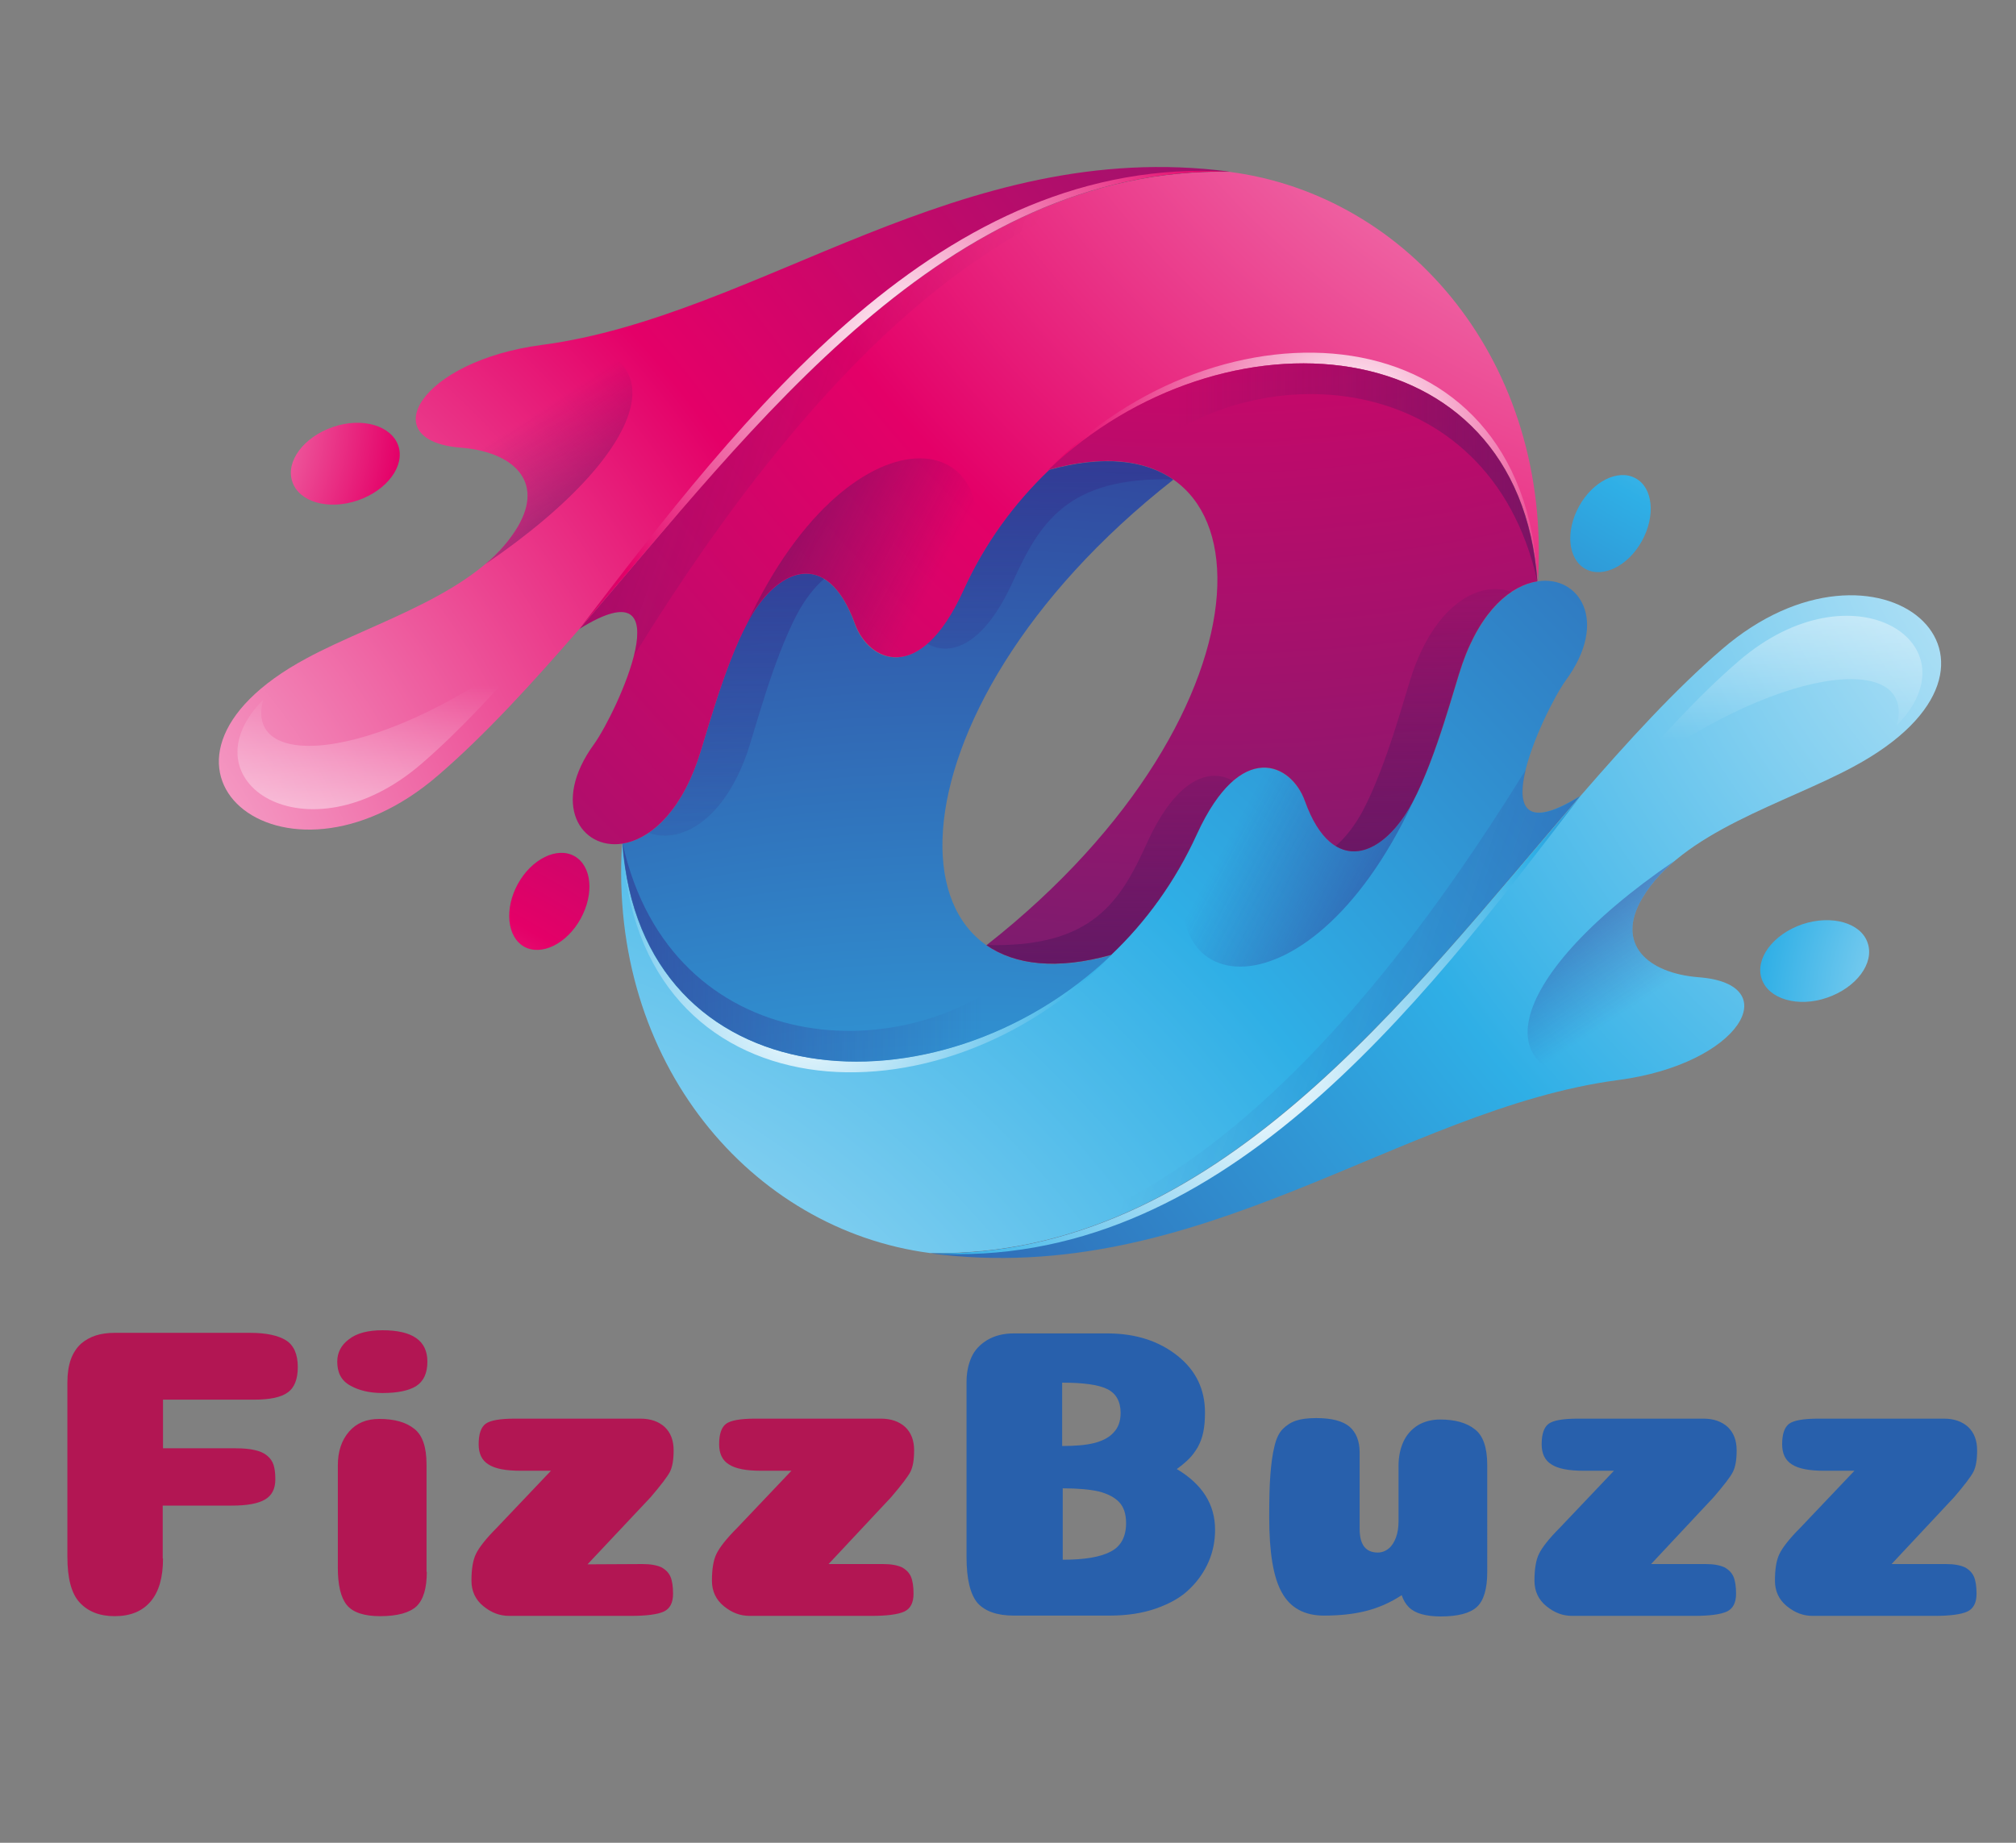 <?xml version="1.0" encoding="utf-8"?>
<!-- Generator: Adobe Illustrator 26.3.1, SVG Export Plug-In . SVG Version: 6.00 Build 0)  -->
<svg version="1.1" id="Layer_1" xmlns="http://www.w3.org/2000/svg" xmlns:xlink="http://www.w3.org/1999/xlink" x="0px" y="0px"
	 viewBox="0 0 700 640" style="enable-background:new 0 0 700 640;" xml:space="preserve">
<rect x="0" y="0" width="700" height="640" fill="#808080" stroke="none"/>
<style type="text/css">
	.st0{fill:#B21653;}
	.st1{fill:#2860AC;}
	.st2{fill-rule:evenodd;clip-rule:evenodd;fill:url(#SVGID_1_);}
	.st3{fill-rule:evenodd;clip-rule:evenodd;fill:url(#SVGID_00000165213164824589958910000008682986934167593117_);}
	.st4{fill-rule:evenodd;clip-rule:evenodd;fill:url(#SVGID_00000164477574189651161790000005443583546748593035_);}
	.st5{fill-rule:evenodd;clip-rule:evenodd;fill:url(#SVGID_00000025444808794559145510000010102739640436390586_);}
	.st6{fill-rule:evenodd;clip-rule:evenodd;fill:url(#SVGID_00000110447499832158102420000001010442219671434157_);}
	.st7{fill-rule:evenodd;clip-rule:evenodd;fill:url(#SVGID_00000112630081122626317060000000534375428635750829_);}
	.st8{fill-rule:evenodd;clip-rule:evenodd;fill:url(#SVGID_00000042707634271378262930000018159781160132655763_);}
	.st9{fill-rule:evenodd;clip-rule:evenodd;fill:url(#SVGID_00000162315484520821005240000003388397447093455283_);}
	.st10{fill-rule:evenodd;clip-rule:evenodd;fill:url(#SVGID_00000037685666898597060390000012607651389277832886_);}
	.st11{fill-rule:evenodd;clip-rule:evenodd;fill:url(#SVGID_00000113330898546851549920000002797524961578925961_);}
	.st12{fill-rule:evenodd;clip-rule:evenodd;fill:url(#SVGID_00000122000224595101611510000005506138000988427448_);}
	.st13{fill-rule:evenodd;clip-rule:evenodd;fill:url(#SVGID_00000029036556371044076820000006825395313570228629_);}
	.st14{fill-rule:evenodd;clip-rule:evenodd;fill:url(#SVGID_00000053545870983440178120000013151028145798413193_);}
	.st15{fill-rule:evenodd;clip-rule:evenodd;fill:url(#SVGID_00000030475303998785643790000016689564809190997645_);}
	.st16{fill-rule:evenodd;clip-rule:evenodd;fill:url(#SVGID_00000182506505510802131900000017107693229190736793_);}
	.st17{fill-rule:evenodd;clip-rule:evenodd;fill:url(#SVGID_00000026861122579950016320000014415883045049007258_);}
	.st18{fill-rule:evenodd;clip-rule:evenodd;fill:url(#SVGID_00000121966180329414452180000007551559097380357506_);}
	.st19{fill-rule:evenodd;clip-rule:evenodd;fill:url(#SVGID_00000078043317247855711720000005100016870156618902_);}
	.st20{fill-rule:evenodd;clip-rule:evenodd;fill:url(#SVGID_00000027598975306210899780000017886637636256609682_);}
	.st21{fill-rule:evenodd;clip-rule:evenodd;fill:url(#SVGID_00000139263644995144945070000014278060914620488884_);}
	.st22{fill-rule:evenodd;clip-rule:evenodd;fill:url(#SVGID_00000115510800950239344910000017864260218229753762_);}
	.st23{fill-rule:evenodd;clip-rule:evenodd;fill:url(#SVGID_00000051347538222318112730000005372116316009776819_);}
	.st24{fill-rule:evenodd;clip-rule:evenodd;fill:url(#SVGID_00000137843214837987069870000015706572917935528106_);}
	.st25{fill-rule:evenodd;clip-rule:evenodd;fill:url(#SVGID_00000078747815238560591100000003946069531422774688_);}
	.st26{fill-rule:evenodd;clip-rule:evenodd;fill:url(#SVGID_00000122705454226541210010000004065876314717210800_);}
	.st27{fill-rule:evenodd;clip-rule:evenodd;fill:url(#SVGID_00000033337117840428877070000017969894909641036217_);}
	.st28{fill-rule:evenodd;clip-rule:evenodd;fill:url(#SVGID_00000098918458949471909680000008511236371974918534_);}
	.st29{fill-rule:evenodd;clip-rule:evenodd;fill:url(#SVGID_00000079469113824585421640000007570079244569885851_);}
</style>
<g>
	<path class="st0" d="M56.6,541.3c0,6.5-1.4,11.5-4.3,14.9c-2.9,3.4-7,5.1-12.5,5.1c-5.2,0-9.2-1.6-12.1-4.7
		c-2.9-3.1-4.3-8.4-4.3-15.9v-60.6c0-3.1,0.4-5.7,1.2-8c0.8-2.2,2-4,3.5-5.4c1.5-1.3,3.3-2.3,5.2-2.9c1.9-0.6,4.1-0.9,6.5-0.9h47.1
		c5.5,0,9.7,0.9,12.4,2.6c2.7,1.7,4.1,4.8,4.1,9.3c0,4.2-1.2,7.2-3.5,8.8c-2.3,1.7-6.2,2.5-11.6,2.5H56.6V503h25.3
		c2.6,0,4.8,0.2,6.5,0.6c1.8,0.4,3.2,1,4.3,1.9c1.1,0.9,1.9,2,2.3,3.3c0.4,1.3,0.6,2.9,0.6,5c0,3.3-1.2,5.6-3.6,7
		c-2.4,1.4-6.2,2.1-11.5,2.1h-24V541.3z"/>
	<path class="st0" d="M117.1,472.9c0-3.2,1.4-5.8,4.1-7.8c2.7-2.1,6.6-3.1,11.6-3.1c10.4,0,15.6,3.6,15.6,10.9c0,4-1.3,6.8-3.9,8.5
		c-2.6,1.6-6.5,2.4-11.7,2.4c-4.5,0-8.2-0.9-11.2-2.6C118.5,479.5,117.1,476.7,117.1,472.9z M148.2,545.9c0,5.7-1.2,9.7-3.6,12
		c-2.4,2.2-6.6,3.4-12.6,3.4c-5.6,0-9.5-1.3-11.6-3.9c-2.1-2.6-3.1-7-3.1-13V509c0-4.9,1.3-8.8,3.9-11.8c2.6-3,6.1-4.4,10.5-4.4
		c5.2,0,9.2,1.1,12.1,3.4c2.9,2.2,4.3,6.4,4.3,12.4V545.9z"/>
	<path class="st0" d="M223.1,543.2c2.8,0,4.9,0.4,6.5,1.1c1.5,0.8,2.6,1.9,3.2,3.3c0.6,1.4,0.9,3.4,0.9,5.9c0,3.2-1.1,5.2-3.2,6.2
		c-2.2,1-6,1.5-11.4,1.5h-42.3c-3.3,0-6.2-1.1-9-3.4c-2.7-2.2-4.1-5.2-4.1-8.8c0-4,0.5-7.2,1.6-9.4c1.1-2.2,3.4-5.2,7.2-9l18.8-19.8
		h-10.5c-5.2,0-8.9-0.7-11.2-2.2c-2.3-1.4-3.4-3.8-3.4-7c0-3.5,0.8-5.9,2.4-7.1c1.6-1.2,5-1.8,10.2-1.8h43.6c3.5,0,6.3,1,8.4,2.9
		c2.1,2,3.1,4.7,3.1,8.1c0,3.3-0.4,5.7-1.3,7.5c-0.9,1.7-3.1,4.6-6.7,8.8L204,543.3L223.1,543.2z"/>
	<path class="st0" d="M306.6,543.2c2.8,0,4.9,0.4,6.5,1.1c1.5,0.8,2.6,1.9,3.2,3.3c0.6,1.4,0.9,3.4,0.9,5.9c0,3.2-1.1,5.2-3.2,6.2
		c-2.2,1-6,1.5-11.4,1.5h-42.3c-3.3,0-6.2-1.1-9-3.4c-2.7-2.2-4.1-5.2-4.1-8.8c0-4,0.5-7.2,1.6-9.4c1.1-2.2,3.4-5.2,7.2-9l18.8-19.8
		h-10.5c-5.2,0-8.9-0.7-11.2-2.2c-2.3-1.4-3.4-3.8-3.4-7c0-3.5,0.8-5.9,2.4-7.1c1.6-1.2,5-1.8,10.2-1.8h43.6c3.5,0,6.3,1,8.4,2.9
		c2.1,2,3.1,4.7,3.1,8.1c0,3.3-0.4,5.7-1.3,7.5c-0.9,1.7-3.1,4.6-6.7,8.8l-21.7,23.2L306.6,543.2z"/>
	<path class="st1" d="M408.6,510.2c8.9,5.3,13.3,12.3,13.3,21.1c0,3.8-0.7,7.5-2.2,11c-1.5,3.5-3.7,6.7-6.6,9.5
		c-2.9,2.9-6.8,5.1-11.6,6.8c-4.8,1.7-10.2,2.5-16.2,2.5h-33.3c-5.8,0-10-1.5-12.6-4.4c-2.5-3-3.8-8.3-3.8-15.9V480
		c0-3.3,0.6-6.1,1.7-8.6c1.1-2.5,3-4.5,5.5-6c2.5-1.5,5.6-2.3,9.1-2.3H385c9.6,0.1,17.5,2.7,23.9,7.8c6.4,5.1,9.5,11.7,9.5,19.7
		c0,2.6-0.2,4.9-0.6,6.8c-0.4,2-1.1,3.7-1.9,5.2c-0.9,1.5-1.9,2.9-3,4S410.3,509,408.6,510.2z M389.1,490.7c0-4-1.6-6.8-4.7-8.3
		c-3.1-1.5-8.3-2.2-15.6-2.2v22c4.5,0,8.2-0.3,11-1c2.8-0.7,5.1-1.8,6.7-3.5C388.3,495.9,389.1,493.6,389.1,490.7z M391,529
		c0-3.2-0.8-5.6-2.4-7.3c-1.6-1.7-4-2.9-7-3.7c-3.1-0.7-7.3-1.1-12.6-1.1v24.8c7.5,0,13-0.9,16.6-2.8C389.2,537.1,391,533.7,391,529
		z"/>
	<path class="st1" d="M472.1,531c0,5.5,2.1,8.2,6.3,8.2c1.4,0,2.7-0.5,3.8-1.4c1.1-0.9,1.9-2.2,2.5-3.8c0.6-1.6,0.9-3.5,0.9-5.6
		v-19.2c0-3.3,0.6-6.1,1.7-8.5s2.8-4.3,5-5.7c2.2-1.3,4.8-2,7.7-2c5.2,0,9.2,1.1,12.1,3.4c2.9,2.2,4.3,6.4,4.3,12.4V546
		c0,5.8-1.2,9.9-3.6,12.1c-2.4,2.2-6.6,3.3-12.6,3.3c-2.6,0-4.8-0.3-6.6-0.8c-1.8-0.5-3.3-1.3-4.4-2.4c-1.1-1.1-1.9-2.4-2.5-4.2
		c-3.9,2.6-8.1,4.4-12.4,5.5c-4.4,1.1-9.2,1.6-14.6,1.6c-6.8,0-11.7-2.7-14.6-8c-3-5.3-4.4-14-4.4-26.2c0-6,0.1-10.9,0.4-14.7
		c0.3-3.8,0.7-7,1.4-9.8c0.6-2.7,1.6-4.8,2.9-6.1c1.3-1.3,2.8-2.3,4.6-2.9c1.8-0.6,4.1-0.9,7-0.9c5.4,0,9.2,1,11.6,3
		c2.3,2,3.5,5,3.5,9L472.1,531z"/>
	<path class="st1" d="M592.2,543.2c2.8,0,4.9,0.4,6.5,1.1c1.5,0.8,2.6,1.9,3.2,3.3c0.6,1.4,0.9,3.4,0.9,5.9c0,3.2-1.1,5.2-3.2,6.2
		c-2.2,1-6,1.5-11.4,1.5h-42.3c-3.3,0-6.2-1.1-9-3.4c-2.7-2.2-4.1-5.2-4.1-8.8c0-4,0.5-7.2,1.6-9.4c1.1-2.2,3.4-5.2,7.2-9l18.8-19.8
		h-10.5c-5.2,0-8.9-0.7-11.2-2.2c-2.3-1.4-3.4-3.8-3.4-7c0-3.5,0.8-5.9,2.4-7.1c1.6-1.2,5-1.8,10.2-1.8h43.6c3.5,0,6.3,1,8.4,2.9
		c2.1,2,3.1,4.7,3.1,8.1c0,3.3-0.4,5.7-1.3,7.5s-3.1,4.6-6.7,8.8l-21.7,23.2L592.2,543.2z"/>
	<path class="st1" d="M675.7,543.2c2.8,0,4.9,0.4,6.5,1.1c1.5,0.8,2.6,1.9,3.2,3.3c0.6,1.4,0.9,3.4,0.9,5.9c0,3.2-1.1,5.2-3.2,6.2
		c-2.2,1-6,1.5-11.4,1.5h-42.3c-3.3,0-6.2-1.1-9-3.4c-2.7-2.2-4.1-5.2-4.1-8.8c0-4,0.5-7.2,1.6-9.4c1.1-2.2,3.4-5.2,7.2-9l18.8-19.8
		h-10.5c-5.2,0-8.9-0.7-11.2-2.2c-2.3-1.4-3.4-3.8-3.4-7c0-3.5,0.8-5.9,2.4-7.1c1.6-1.2,5-1.8,10.2-1.8h43.6c3.5,0,6.3,1,8.4,2.9
		c2.1,2,3.1,4.7,3.1,8.1c0,3.3-0.4,5.7-1.3,7.5c-0.9,1.7-3.1,4.6-6.7,8.8l-21.7,23.2L675.7,543.2z"/>
</g>
<g>
	<g>
		<g>
			<radialGradient id="SVGID_1_" cx="108.322" cy="629.945" r="862.979" gradientUnits="userSpaceOnUse">
				<stop  offset="0" style="stop-color:#FFFFFF"/>
				<stop  offset="0.5" style="stop-color:#2FAFE6"/>
				<stop  offset="1" style="stop-color:#32338F"/>
			</radialGradient>
			<path class="st2" d="M533.9,201.9c-9,1.4-19.5,9.9-26.1,28.7c-2.6,7.3-8.9,32.1-17.3,47.9c-10,18.9-27.6,26.7-37.4-0.3
				c-4.7-12.9-22.4-21.8-37.6,11.6c-7.4,16.4-17.7,30.3-29.7,41.8c-60.2,57.5-163.3,50.5-169.8-38.7c-4.8,76,44.8,134.2,107,142.3
				c98.9,1.6,164.5-88.1,225.7-158.8c-37.1,23.1-12.9-29.1-5.1-40C558.9,215.6,548.2,199.7,533.9,201.9z"/>
			
				<radialGradient id="SVGID_00000125603601147928131510000000215685892023557282_" cx="658.196" cy="12.295" r="368.274" gradientUnits="userSpaceOnUse">
				<stop  offset="0" style="stop-color:#FFFFFF"/>
				<stop  offset="0.5" style="stop-color:#2FAFE6"/>
				<stop  offset="1" style="stop-color:#32338F"/>
			</radialGradient>
			<path style="fill-rule:evenodd;clip-rule:evenodd;fill:url(#SVGID_00000125603601147928131510000000215685892023557282_);" d="
				M567.9,166.1c-6-3.3-14.8,1-19.6,9.7c-4.8,8.7-3.9,18.4,2.2,21.8c6,3.3,14.8-1,19.6-9.7C574.9,179.2,574,169.4,567.9,166.1z"/>
			
				<linearGradient id="SVGID_00000134221064613232535410000000294652433598929328_" gradientUnits="userSpaceOnUse" x1="907.53" y1="517.312" x2="413.403" y2="346.772">
				<stop  offset="0" style="stop-color:#32338F"/>
				<stop  offset="1" style="stop-color:#32338F;stop-opacity:0"/>
			</linearGradient>
			<path style="fill-rule:evenodd;clip-rule:evenodd;fill:url(#SVGID_00000134221064613232535410000000294652433598929328_);" d="
				M529.8,267.3c-64.1,103.7-132.3,166.6-206.7,168c98.9,1.6,164.5-88.1,225.7-158.8C529.3,288.6,526.7,279.9,529.8,267.3z"/>
			
				<linearGradient id="SVGID_00000032612631212389067460000002941856359054861460_" gradientUnits="userSpaceOnUse" x1="525.965" y1="344.026" x2="427.035" y2="290.46">
				<stop  offset="0" style="stop-color:#32338F"/>
				<stop  offset="1" style="stop-color:#32338F;stop-opacity:0"/>
			</linearGradient>
			<path style="fill-rule:evenodd;clip-rule:evenodd;fill:url(#SVGID_00000032612631212389067460000002941856359054861460_);" d="
				M453.2,278.2c-4.7-12.9-22.4-21.8-37.6,11.6c-22.7,57.4,37.7,68.8,75-11.3C480.6,297.4,462.9,305.2,453.2,278.2z"/>
			
				<radialGradient id="SVGID_00000029732767135318656650000007366354050061614476_" cx="279.406" cy="348.722" r="207.432" gradientUnits="userSpaceOnUse">
				<stop  offset="0" style="stop-color:#FFFFFF"/>
				<stop  offset="0.5" style="stop-color:#2FAFE6"/>
				<stop  offset="1" style="stop-color:#32338F"/>
			</radialGradient>
			<path style="fill-rule:evenodd;clip-rule:evenodd;fill:url(#SVGID_00000029732767135318656650000007366354050061614476_);" d="
				M216.1,293c4.5,95.7,111.1,100.2,169.8,38.7C325.7,389.2,222.6,382.1,216.1,293z"/>
		</g>
		<g>
			
				<radialGradient id="SVGID_00000041995931138290927630000002573261907990792115_" cx="795.118" cy="141.288" r="712.482" gradientUnits="userSpaceOnUse">
				<stop  offset="0" style="stop-color:#FFFFFF"/>
				<stop  offset="0.5" style="stop-color:#2FAFE6"/>
				<stop  offset="1" style="stop-color:#32338F"/>
			</radialGradient>
			<path style="fill-rule:evenodd;clip-rule:evenodd;fill:url(#SVGID_00000041995931138290927630000002573261907990792115_);" d="
				M597.9,225.5c-16.4,14.1-32.6,31.9-49.1,50.9C487.6,347.2,422,436.8,323.1,435.3c93.6,12.3,163.1-50.2,238.8-60.2
				c42.4-5.6,58.5-33.4,27.9-35.7c-17.6-1.4-29-11.4-19.6-27.4c13.6-23.1,49.8-33,73.3-45.7C711.5,229.8,652.2,178.7,597.9,225.5z"
				/>
			
				<radialGradient id="SVGID_00000181056917698658221670000004964983983875302328_" cx="720.097" cy="354.051" r="220.141" gradientUnits="userSpaceOnUse">
				<stop  offset="0" style="stop-color:#FFFFFF"/>
				<stop  offset="0.5" style="stop-color:#2FAFE6"/>
				<stop  offset="1" style="stop-color:#32338F"/>
			</radialGradient>
			<path style="fill-rule:evenodd;clip-rule:evenodd;fill:url(#SVGID_00000181056917698658221670000004964983983875302328_);" d="
				M625.8,321c-10.2,3.5-16.5,12-14.1,19c2.4,7,12.6,10,22.7,6.5c10.2-3.5,16.5-12,14.1-19C646.2,320.5,636,317.6,625.8,321z"/>
			
				<radialGradient id="SVGID_00000145051786359452387680000004454395371135770519_" cx="434.365" cy="372.5" r="247.614" gradientUnits="userSpaceOnUse">
				<stop  offset="0" style="stop-color:#FFFFFF"/>
				<stop  offset="0.5" style="stop-color:#2FAFE6"/>
				<stop  offset="1" style="stop-color:#32338F"/>
			</radialGradient>
			<path style="fill-rule:evenodd;clip-rule:evenodd;fill:url(#SVGID_00000145051786359452387680000004454395371135770519_);" d="
				M323.1,435.3c99.9,6,168.9-84.6,225.7-158.8C487.6,347.2,422,436.8,323.1,435.3z"/>
			
				<linearGradient id="SVGID_00000029761253763687502240000005267966303763641756_" gradientUnits="userSpaceOnUse" x1="521.009" y1="277.407" x2="567.743" y2="349.147">
				<stop  offset="0" style="stop-color:#32338F"/>
				<stop  offset="1" style="stop-color:#32338F;stop-opacity:0"/>
			</linearGradient>
			<path style="fill-rule:evenodd;clip-rule:evenodd;fill:url(#SVGID_00000029761253763687502240000005267966303763641756_);" d="
				M589.8,339.4c-17.6-1.4-29-11.4-19.6-27.4c2.9-4.9,6.7-9.1,11.2-13c-61.2,41.8-66.8,79-19.5,76.1
				C604.4,369.5,620.4,341.7,589.8,339.4z"/>
			
				<linearGradient id="SVGID_00000122710689122119543780000012599331897566684817_" gradientUnits="userSpaceOnUse" x1="615.053" y1="151.128" x2="615.053" y2="256.894">
				<stop  offset="0" style="stop-color:#FFFFFF"/>
				<stop  offset="1" style="stop-color:#FFFFFF;stop-opacity:0"/>
			</linearGradient>
			<path style="fill-rule:evenodd;clip-rule:evenodd;fill:url(#SVGID_00000122710689122119543780000012599331897566684817_);" d="
				M603.7,229.6c-13.7,11.8-27.3,26.7-41.1,42.7c53.8-41.9,103.1-46.2,96-20.4C686.5,223.7,643.5,195.3,603.7,229.6z"/>
		</g>
		<g>
			
				<radialGradient id="SVGID_00000004525921263336327800000012782391962077945523_" cx="333.519" cy="806.497" r="711.713" gradientUnits="userSpaceOnUse">
				<stop  offset="0" style="stop-color:#FFFFFF"/>
				<stop  offset="0.5" style="stop-color:#2FAFE6"/>
				<stop  offset="1" style="stop-color:#32338F"/>
			</radialGradient>
			<path style="fill-rule:evenodd;clip-rule:evenodd;fill:url(#SVGID_00000004525921263336327800000012782391962077945523_);" d="
				M407.4,166.6c-9.9-6.8-24.4-8.6-43.3-3.3c-12,11.4-22.2,25.4-29.7,41.8c-15.3,33.4-33,24.6-37.6,11.6c-9.7-27-27.5-19.2-37.4-0.3
				c-8.3,15.8-14.6,40.6-17.2,47.9c-6.6,18.9-17.1,27.3-26.1,28.7c6.5,89.2,109.6,96.2,169.8,38.7
				C305.3,354.2,303.4,248.2,407.4,166.6z"/>
			
				<linearGradient id="SVGID_00000183930208220676901730000011824782767993052084_" gradientUnits="userSpaceOnUse" x1="117.067" y1="330.796" x2="341.174" y2="330.796">
				<stop  offset="0" style="stop-color:#32338F"/>
				<stop  offset="1" style="stop-color:#32338F;stop-opacity:0"/>
			</linearGradient>
			<path style="fill-rule:evenodd;clip-rule:evenodd;fill:url(#SVGID_00000183930208220676901730000011824782767993052084_);" d="
				M356.9,334c-41.2,38.9-124,34.2-140.7-41c6.5,89.2,109.6,96.2,169.8,38.7C374.7,334.7,364.9,335.4,356.9,334z"/>
			
				<linearGradient id="SVGID_00000167366186033083376660000008052663278268365716_" gradientUnits="userSpaceOnUse" x1="255.683" y1="110.679" x2="255.683" y2="322.784">
				<stop  offset="0" style="stop-color:#32338F"/>
				<stop  offset="1" style="stop-color:#32338F;stop-opacity:0"/>
			</linearGradient>
			<path style="fill-rule:evenodd;clip-rule:evenodd;fill:url(#SVGID_00000167366186033083376660000008052663278268365716_);" d="
				M259.4,216.3c-8.3,15.8-14.6,40.6-17.2,47.9c-4.5,12.7-10.6,20.7-17,25c10,3.9,25.5-2.8,34.3-27.9c2.5-7.3,8.9-32.1,17.2-47.9
				c2.7-5.1,6-9.4,9.5-12.4C277,195.4,266.3,203.2,259.4,216.3z"/>
			
				<linearGradient id="SVGID_00000176737164741822262760000010820568794955426449_" gradientUnits="userSpaceOnUse" x1="364.675" y1="87.721" x2="364.675" y2="273.565">
				<stop  offset="0" style="stop-color:#32338F"/>
				<stop  offset="1" style="stop-color:#32338F;stop-opacity:0"/>
			</linearGradient>
			<path style="fill-rule:evenodd;clip-rule:evenodd;fill:url(#SVGID_00000176737164741822262760000010820568794955426449_);" d="
				M364.1,163.2c-12,11.4-22.2,25.4-29.7,41.8c-4.1,9-8.4,14.9-12.5,18.5c7.7,4.5,19.4,1.4,29.8-21.5c9.2-20.2,18.8-36.5,55.7-35.5
				C397.5,159.7,383,158,364.1,163.2z"/>
		</g>
	</g>
	<g>
		<g>
			
				<radialGradient id="SVGID_00000016063420230446760220000005603798183992200083_" cx="726.34" cy="479.829" r="862.98" gradientTransform="matrix(-1 0 0 -1 1367.992 344.738)" gradientUnits="userSpaceOnUse">
				<stop  offset="0" style="stop-color:#FFFFFF"/>
				<stop  offset="0.5" style="stop-color:#E40068"/>
				<stop  offset="1" style="stop-color:#662270"/>
			</radialGradient>
			<path style="fill-rule:evenodd;clip-rule:evenodd;fill:url(#SVGID_00000016063420230446760220000005603798183992200083_);" d="
				M216.1,293c9-1.4,19.5-9.9,26.1-28.7c2.6-7.3,8.9-32.1,17.3-47.9c10-18.9,27.6-26.7,37.4,0.3c4.7,12.9,22.4,21.8,37.6-11.6
				c7.4-16.4,17.7-30.3,29.7-41.8c60.2-57.5,163.3-50.5,169.8,38.7c4.8-76-44.8-134.2-107-142.3C328,58,262.4,147.7,201.2,218.4
				c37.1-23.1,12.9,29.1,5.1,40C191.1,279.2,201.7,295.2,216.1,293z"/>
			
				<radialGradient id="SVGID_00000144323105724148865340000011360308855110056639_" cx="1276.215" cy="-137.822" r="368.275" gradientTransform="matrix(-1 0 0 -1 1367.992 344.738)" gradientUnits="userSpaceOnUse">
				<stop  offset="0" style="stop-color:#FFFFFF"/>
				<stop  offset="0.5" style="stop-color:#E40068"/>
				<stop  offset="1" style="stop-color:#662270"/>
			</radialGradient>
			<path style="fill-rule:evenodd;clip-rule:evenodd;fill:url(#SVGID_00000144323105724148865340000011360308855110056639_);" d="
				M182,328.8c6,3.3,14.8-1,19.6-9.7c4.8-8.7,3.9-18.4-2.2-21.8c-6-3.3-14.8,1-19.6,9.7C175.1,315.6,176,325.4,182,328.8z"/>
			
				<linearGradient id="SVGID_00000181766426196652342590000016930153588694202032_" gradientUnits="userSpaceOnUse" x1="1525.549" y1="367.195" x2="1031.421" y2="196.656" gradientTransform="matrix(-1 0 0 -1 1367.992 344.738)">
				<stop  offset="0" style="stop-color:#54165E"/>
				<stop  offset="1" style="stop-color:#54165E;stop-opacity:0"/>
			</linearGradient>
			<path style="fill-rule:evenodd;clip-rule:evenodd;fill:url(#SVGID_00000181766426196652342590000016930153588694202032_);" d="
				M220.2,227.6C284.3,123.8,352.5,61,426.9,59.6C328,58,262.4,147.7,201.2,218.4C220.7,206.2,223.3,215,220.2,227.6z"/>
			
				<linearGradient id="SVGID_00000021119180237081104190000012833817145721792393_" gradientUnits="userSpaceOnUse" x1="1143.984" y1="193.91" x2="1045.054" y2="140.344" gradientTransform="matrix(-1 0 0 -1 1367.992 344.738)">
				<stop  offset="0" style="stop-color:#54165E"/>
				<stop  offset="1" style="stop-color:#54165E;stop-opacity:0"/>
			</linearGradient>
			<path style="fill-rule:evenodd;clip-rule:evenodd;fill:url(#SVGID_00000021119180237081104190000012833817145721792393_);" d="
				M296.8,216.7c4.7,12.9,22.4,21.8,37.6-11.6c22.7-57.4-37.7-68.8-75,11.3C269.4,197.4,287,189.6,296.8,216.7z"/>
			
				<radialGradient id="SVGID_00000006682880424446989020000006519136321127856054_" cx="897.425" cy="198.605" r="207.432" gradientTransform="matrix(-1 0 0 -1 1367.992 344.738)" gradientUnits="userSpaceOnUse">
				<stop  offset="0" style="stop-color:#FFFFFF"/>
				<stop  offset="0.5" style="stop-color:#E40068"/>
				<stop  offset="1" style="stop-color:#662270"/>
			</radialGradient>
			<path style="fill-rule:evenodd;clip-rule:evenodd;fill:url(#SVGID_00000006682880424446989020000006519136321127856054_);" d="
				M533.9,201.9c-4.5-95.7-111.1-100.2-169.8-38.7C424.3,105.7,527.4,112.7,533.9,201.9z"/>
		</g>
		<g>
			
				<radialGradient id="SVGID_00000029014205523234205910000013790383327313453978_" cx="1413.137" cy="-8.828" r="712.482" gradientTransform="matrix(-1 0 0 -1 1367.992 344.738)" gradientUnits="userSpaceOnUse">
				<stop  offset="0" style="stop-color:#FFFFFF"/>
				<stop  offset="0.5" style="stop-color:#E40068"/>
				<stop  offset="1" style="stop-color:#662270"/>
			</radialGradient>
			<path style="fill-rule:evenodd;clip-rule:evenodd;fill:url(#SVGID_00000029014205523234205910000013790383327313453978_);" d="
				M152.1,269.3c16.4-14.1,32.6-31.9,49.1-50.9C262.4,147.7,328,58,426.9,59.6c-93.6-12.3-163.1,50.2-238.8,60.2
				c-42.4,5.6-58.5,33.4-27.9,35.7c17.6,1.4,29,11.4,19.6,27.4c-13.6,23.1-49.8,33-73.3,45.7C38.5,265.1,97.8,316.2,152.1,269.3z"/>
			
				<radialGradient id="SVGID_00000065060468807175912840000001457161865940040621_" cx="1338.115" cy="203.934" r="220.141" gradientTransform="matrix(-1 0 0 -1 1367.992 344.738)" gradientUnits="userSpaceOnUse">
				<stop  offset="0" style="stop-color:#FFFFFF"/>
				<stop  offset="0.5" style="stop-color:#E40068"/>
				<stop  offset="1" style="stop-color:#662270"/>
			</radialGradient>
			<path style="fill-rule:evenodd;clip-rule:evenodd;fill:url(#SVGID_00000065060468807175912840000001457161865940040621_);" d="
				M124.2,173.8c10.2-3.5,16.5-12,14.1-19c-2.4-7-12.6-10-22.7-6.5c-10.2,3.5-16.5,12-14.1,19C103.8,174.3,113.9,177.3,124.2,173.8z
				"/>
			
				<radialGradient id="SVGID_00000014635491199395434400000007589510821185212833_" cx="1052.383" cy="222.383" r="247.614" gradientTransform="matrix(-1 0 0 -1 1367.992 344.738)" gradientUnits="userSpaceOnUse">
				<stop  offset="0" style="stop-color:#FFFFFF"/>
				<stop  offset="0.5" style="stop-color:#E40068"/>
				<stop  offset="1" style="stop-color:#662270"/>
			</radialGradient>
			<path style="fill-rule:evenodd;clip-rule:evenodd;fill:url(#SVGID_00000014635491199395434400000007589510821185212833_);" d="
				M426.9,59.6c-99.9-6-168.9,84.6-225.7,158.8C262.4,147.7,328,58,426.9,59.6z"/>
			
				<linearGradient id="SVGID_00000057148708190044543730000002911433057624596390_" gradientUnits="userSpaceOnUse" x1="1139.028" y1="127.291" x2="1185.762" y2="199.031" gradientTransform="matrix(-1 0 0 -1 1367.992 344.738)">
				<stop  offset="0" style="stop-color:#54165E"/>
				<stop  offset="1" style="stop-color:#54165E;stop-opacity:0"/>
			</linearGradient>
			<path style="fill-rule:evenodd;clip-rule:evenodd;fill:url(#SVGID_00000057148708190044543730000002911433057624596390_);" d="
				M160.2,155.5c17.6,1.4,29,11.4,19.6,27.4c-2.9,4.9-6.7,9.1-11.2,13c61.2-41.8,66.8-79,19.5-76.1
				C145.6,125.4,129.6,153.2,160.2,155.5z"/>
			
				<linearGradient id="SVGID_00000003066871481762235690000015650974922834888843_" gradientUnits="userSpaceOnUse" x1="1233.072" y1="1.012" x2="1233.072" y2="106.777" gradientTransform="matrix(-1 0 0 -1 1367.992 344.738)">
				<stop  offset="0" style="stop-color:#FFFFFF"/>
				<stop  offset="1" style="stop-color:#FFFFFF;stop-opacity:0"/>
			</linearGradient>
			<path style="fill-rule:evenodd;clip-rule:evenodd;fill:url(#SVGID_00000003066871481762235690000015650974922834888843_);" d="
				M146.3,265.3c13.7-11.8,27.3-26.7,41.1-42.7c-53.8,41.9-103.1,46.2-96,20.4C63.4,271.2,106.5,299.6,146.3,265.3z"/>
		</g>
		<g>
			
				<radialGradient id="SVGID_00000115499760059351260600000010507979165676042890_" cx="951.538" cy="656.381" r="711.714" gradientTransform="matrix(-1 0 0 -1 1367.992 344.738)" gradientUnits="userSpaceOnUse">
				<stop  offset="0" style="stop-color:#FFFFFF"/>
				<stop  offset="0.5" style="stop-color:#E40068"/>
				<stop  offset="1" style="stop-color:#662270"/>
			</radialGradient>
			<path style="fill-rule:evenodd;clip-rule:evenodd;fill:url(#SVGID_00000115499760059351260600000010507979165676042890_);" d="
				M342.5,328.3c9.9,6.8,24.4,8.6,43.3,3.3c12-11.4,22.2-25.4,29.7-41.8c15.3-33.4,33-24.6,37.6-11.6c9.7,27,27.5,19.2,37.4,0.3
				c8.3-15.8,14.6-40.6,17.2-47.9c6.6-18.9,17.1-27.3,26.1-28.7c-6.5-89.2-109.6-96.2-169.8-38.7
				C444.7,140.6,446.5,246.6,342.5,328.3z"/>
			
				<linearGradient id="SVGID_00000087386253310930466140000007230641051815109308_" gradientUnits="userSpaceOnUse" x1="735.086" y1="180.679" x2="959.192" y2="180.679" gradientTransform="matrix(-1 0 0 -1 1367.992 344.738)">
				<stop  offset="0" style="stop-color:#54165E"/>
				<stop  offset="1" style="stop-color:#54165E;stop-opacity:0"/>
			</linearGradient>
			<path style="fill-rule:evenodd;clip-rule:evenodd;fill:url(#SVGID_00000087386253310930466140000007230641051815109308_);" d="
				M393.1,160.9c41.2-38.9,124-34.2,140.7,41c-6.5-89.2-109.6-96.2-169.8-38.7C375.3,160.1,385.1,159.5,393.1,160.9z"/>
			
				<linearGradient id="SVGID_00000151522973985935515910000014221133497895753654_" gradientUnits="userSpaceOnUse" x1="873.7" y1="-39.438" x2="873.7" y2="172.668" gradientTransform="matrix(-1 0 0 -1 1367.992 344.738)">
				<stop  offset="0" style="stop-color:#54165E"/>
				<stop  offset="1" style="stop-color:#54165E;stop-opacity:0"/>
			</linearGradient>
			<path style="fill-rule:evenodd;clip-rule:evenodd;fill:url(#SVGID_00000151522973985935515910000014221133497895753654_);" d="
				M490.6,278.5c8.3-15.8,14.6-40.6,17.2-47.9c4.5-12.7,10.6-20.7,17-25c-10-3.9-25.5,2.8-34.3,27.9c-2.5,7.3-8.9,32.1-17.2,47.9
				c-2.7,5.1-6,9.4-9.5,12.4C472.9,299.5,483.6,291.7,490.6,278.5z"/>
			
				<linearGradient id="SVGID_00000003788384896071807250000017443045280126183350_" gradientUnits="userSpaceOnUse" x1="982.694" y1="-62.395" x2="982.694" y2="123.449" gradientTransform="matrix(-1 0 0 -1 1367.992 344.738)">
				<stop  offset="0" style="stop-color:#54165E"/>
				<stop  offset="1" style="stop-color:#54165E;stop-opacity:0"/>
			</linearGradient>
			<path style="fill-rule:evenodd;clip-rule:evenodd;fill:url(#SVGID_00000003788384896071807250000017443045280126183350_);" d="
				M385.9,331.6c12-11.4,22.2-25.4,29.7-41.8c4.1-9,8.4-14.9,12.5-18.6c-7.7-4.5-19.4-1.4-29.8,21.5c-9.2,20.2-18.8,36.5-55.7,35.5
				C352.4,335.1,367,336.9,385.9,331.6z"/>
		</g>
	</g>
</g>
</svg>

